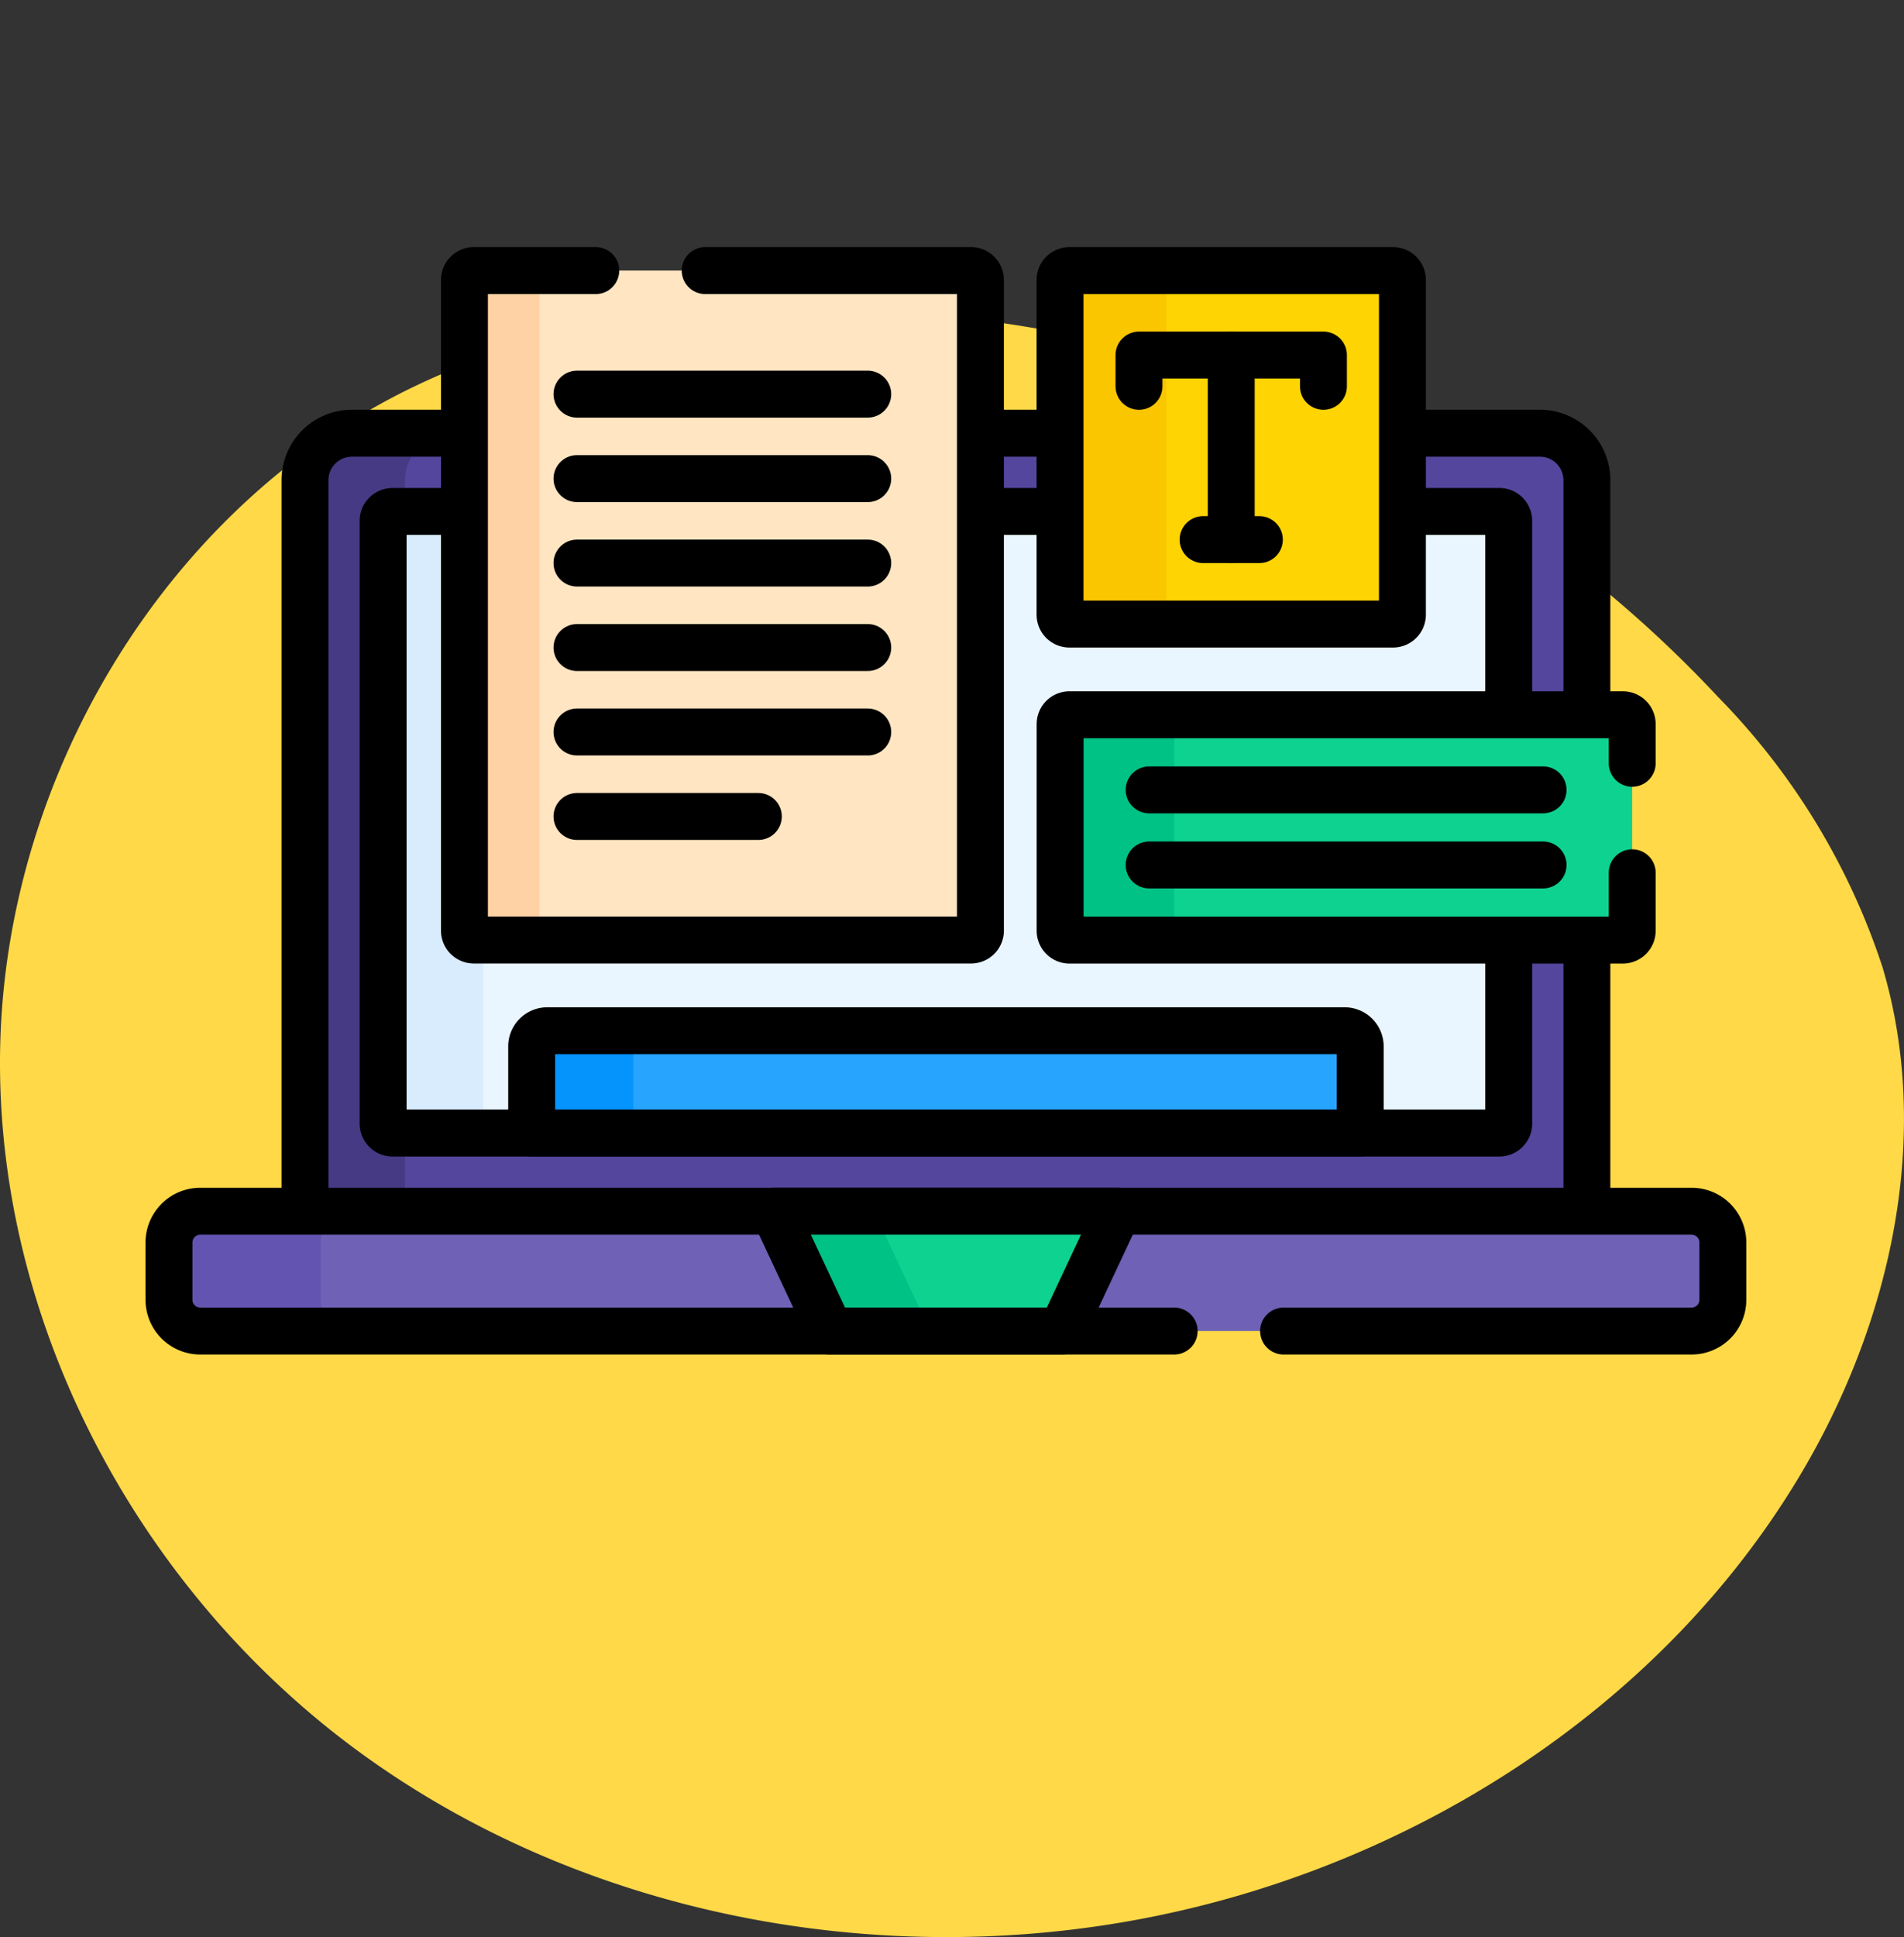 <svg xmlns="http://www.w3.org/2000/svg" xmlns:xlink="http://www.w3.org/1999/xlink" width="78.501" height="79.824" viewBox="0 0 78.501 79.824">
  <rect x="0" y="0" width="78.501" height="79.824" fill="#333333" stroke="none"/>
  <defs>
    <clipPath id="clip-path">
      <rect id="Rectángulo_401174" data-name="Rectángulo 401174" width="66" height="66" transform="translate(246.263 6621.738)" fill="#fff" stroke="#707070" stroke-width="1"/>
    </clipPath>
    <clipPath id="clip-path-2">
      <path id="path3606" d="M0-66H66V0H0Z"/>
    </clipPath>
  </defs>
  <g id="Grupo_1099376" data-name="Grupo 1099376" transform="translate(-240.263 -6621.738)">
    <path id="_12068" data-name="12068" d="M72.033,71.913c-8.038-1.11-16.53-.839-23.844,2.675C38.045,79.46,31.382,90.507,31.127,101.757s5.606,22.305,14.66,28.988,21,9.051,32.068,7.045c11.165-2.023,21.645-8.583,27.469-18.322,3.735-6.245,5.48-13.956,3.417-20.934a28.6,28.6,0,0,0-6.787-11.156A50.145,50.145,0,0,0,72.033,71.913Z" transform="translate(209.144 6563.081)" fill="#ffd947"/>
    <g id="Enmascarar_grupo_1098702" data-name="Enmascarar grupo 1098702" clip-path="url(#clip-path)">
      <g id="g3600" transform="translate(246.263 6687.738)">
        <g id="g3602">
          <g id="g3604" clip-path="url(#clip-path-2)">
            <g id="g3610" transform="translate(59.426 -15.959)">
              <path id="path3612" d="M0,0V-30.254a1.934,1.934,0,0,0-1.934-1.934H-50.918a1.934,1.934,0,0,0-1.934,1.934V0Z" fill="#53469c"/>
            </g>
            <g id="g3614" transform="translate(12.633 -48.146)">
              <path id="path3616" d="M0,0H-4.125A1.934,1.934,0,0,0-6.059,1.934V32.188h4.125V1.934A1.934,1.934,0,0,1,0,0" fill="#463a84"/>
            </g>
            <g id="g3618" transform="translate(59.426 -15.959)">
              <path id="path3620" d="M0,0V-30.254a1.934,1.934,0,0,0-1.934-1.934H-50.918a1.934,1.934,0,0,0-1.934,1.934V0Z" fill="none" stroke="#000" stroke-linecap="round" stroke-linejoin="round" stroke-miterlimit="10" stroke-width="1.934"/>
            </g>
            <g id="g3622" transform="translate(9.797 -19.697)">
              <path id="path3624" d="M0,0V-24.84a.387.387,0,0,1,.387-.387H46.02a.387.387,0,0,1,.387.387V0a.387.387,0,0,1-.387.387H.387A.387.387,0,0,1,0,0" fill="#eaf6ff"/>
            </g>
            <g id="g3626" transform="translate(13.922 -19.697)">
              <path id="path3628" d="M0,0V-24.84a.387.387,0,0,1,.387-.387H-3.738a.387.387,0,0,0-.387.387V0a.387.387,0,0,0,.387.387H.387A.387.387,0,0,1,0,0" fill="#d8ecfe"/>
            </g>
            <g id="g3630" transform="translate(9.797 -19.697)">
              <path id="path3632" d="M0,0V-24.84a.387.387,0,0,1,.387-.387H46.02a.387.387,0,0,1,.387.387V0a.387.387,0,0,1-.387.387H.387A.387.387,0,0,1,0,0Z" fill="none" stroke="#000" stroke-linecap="round" stroke-linejoin="round" stroke-miterlimit="10" stroke-width="1.934"/>
            </g>
            <g id="g3634" transform="translate(63.744 -16.088)">
              <path id="path3636" d="M0,0H-61.488a1.289,1.289,0,0,0-1.289,1.289V3.648a1.289,1.289,0,0,0,1.289,1.289H0A1.289,1.289,0,0,0,1.289,3.648V1.289A1.289,1.289,0,0,0,0,0" fill="#6e61b6"/>
            </g>
            <g id="g3638" transform="translate(7.219 -12.439)">
              <path id="path3640" d="M0,0V-2.359A1.289,1.289,0,0,1,1.289-3.648H-4.963A1.289,1.289,0,0,0-6.252-2.359V0A1.289,1.289,0,0,0-4.963,1.289H1.289A1.289,1.289,0,0,1,0,0" fill="#6354b1"/>
            </g>
            <g id="g3642" transform="translate(46.922 -11.15)">
              <path id="path3644" d="M0,0H16.822a1.289,1.289,0,0,0,1.289-1.289V-3.648a1.289,1.289,0,0,0-1.289-1.289H-44.666a1.289,1.289,0,0,0-1.289,1.289v2.359A1.289,1.289,0,0,0-44.666,0H-4.512" fill="none" stroke="#000" stroke-linecap="round" stroke-linejoin="round" stroke-miterlimit="10" stroke-width="1.934"/>
            </g>
            <g id="g3646" transform="translate(40.09 -16.088)">
              <path id="path3648" d="M0,0H-14.18l2.315,4.937h9.55Z" fill="#0ed290"/>
            </g>
            <g id="g3650" transform="translate(25.91 -16.088)">
              <path id="path3652" d="M0,0,2.315,4.937H6.44L4.125,0Z" fill="#00c285"/>
            </g>
            <g id="g3654" transform="translate(40.09 -16.088)">
              <path id="path3656" d="M0,0H-14.18l2.315,4.937h9.55Z" fill="none" stroke="#000" stroke-linecap="round" stroke-linejoin="round" stroke-miterlimit="10" stroke-width="1.934"/>
            </g>
            <g id="g3658" transform="translate(34.031 -27.264)">
              <path id="path3660" d="M0,0H-20.5a.387.387,0,0,1-.387-.387V-27.2a.387.387,0,0,1,.387-.387H0a.387.387,0,0,1,.387.387V-.387A.387.387,0,0,1,0,0" fill="#ffe5c2"/>
            </g>
            <g id="g3662" transform="translate(16.242 -27.65)">
              <path id="path3664" d="M0,0V-26.812A.387.387,0,0,1,.387-27.2H-2.707a.387.387,0,0,0-.387.387V0a.387.387,0,0,0,.387.387H.387A.387.387,0,0,1,0,0" fill="#fed2a4"/>
            </g>
            <g id="g3666" transform="translate(18.563 -54.85)">
              <path id="path3668" d="M0,0H-5.027a.387.387,0,0,0-.387.387V27.2a.387.387,0,0,0,.387.387h20.5a.387.387,0,0,0,.387-.387V.387A.387.387,0,0,0,15.469,0H4.512" fill="none" stroke="#000" stroke-linecap="round" stroke-linejoin="round" stroke-miterlimit="10" stroke-width="1.934"/>
            </g>
            <g id="g3670" transform="translate(17.789 -49.758)">
              <path id="path3672" d="M0,0H11.988" fill="none" stroke="#000" stroke-linecap="round" stroke-linejoin="round" stroke-miterlimit="10" stroke-width="1.934"/>
            </g>
            <g id="g3674" transform="translate(17.789 -46.277)">
              <path id="path3676" d="M0,0H11.988" fill="none" stroke="#000" stroke-linecap="round" stroke-linejoin="round" stroke-miterlimit="10" stroke-width="1.934"/>
            </g>
            <g id="g3678" transform="translate(17.789 -42.797)">
              <path id="path3680" d="M0,0H11.988" fill="none" stroke="#000" stroke-linecap="round" stroke-linejoin="round" stroke-miterlimit="10" stroke-width="1.934"/>
            </g>
            <g id="g3682" transform="translate(17.789 -39.316)">
              <path id="path3684" d="M0,0H11.988" fill="none" stroke="#000" stroke-linecap="round" stroke-linejoin="round" stroke-miterlimit="10" stroke-width="1.934"/>
            </g>
            <g id="g3686" transform="translate(17.789 -35.836)">
              <path id="path3688" d="M0,0H11.988" fill="none" stroke="#000" stroke-linecap="round" stroke-linejoin="round" stroke-miterlimit="10" stroke-width="1.934"/>
            </g>
            <g id="g3690" transform="translate(17.789 -32.355)">
              <path id="path3692" d="M0,0H7.477" fill="none" stroke="#000" stroke-linecap="round" stroke-linejoin="round" stroke-miterlimit="10" stroke-width="1.934"/>
            </g>
            <g id="g3694" transform="translate(51.434 -40.283)">
              <path id="path3696" d="M0,0H-13.342a.387.387,0,0,1-.387-.387V-14.18a.387.387,0,0,1,.387-.387H0a.387.387,0,0,1,.387.387V-.387A.387.387,0,0,1,0,0" fill="#fed402"/>
            </g>
            <g id="g3698" transform="translate(42.088 -40.67)">
              <path id="path3700" d="M0,0V-13.793a.387.387,0,0,1,.387-.387H-4a.387.387,0,0,0-.387.387V0A.387.387,0,0,0-4,.387H.387A.387.387,0,0,1,0,0" fill="#fac600"/>
            </g>
            <g id="g3702" transform="translate(51.434 -40.283)">
              <path id="path3704" d="M0,0H-13.342a.387.387,0,0,1-.387-.387V-14.18a.387.387,0,0,1,.387-.387H0a.387.387,0,0,1,.387.387V-.387A.387.387,0,0,1,0,0Z" fill="none" stroke="#000" stroke-linecap="round" stroke-linejoin="round" stroke-miterlimit="10" stroke-width="1.934"/>
            </g>
            <g id="g3706" transform="translate(40.96 -50.08)">
              <path id="path3708" d="M0,0V-1.289H7.605V0" fill="none" stroke="#000" stroke-linecap="round" stroke-linejoin="round" stroke-miterlimit="10" stroke-width="1.934"/>
            </g>
            <g id="g3710" transform="translate(44.763 -51.369)">
              <path id="path3712" d="M0,0V7.605" fill="none" stroke="#000" stroke-linecap="round" stroke-linejoin="round" stroke-miterlimit="10" stroke-width="1.934"/>
            </g>
            <g id="g3714" transform="translate(43.603 -43.764)">
              <path id="path3716" d="M0,0H2.32" fill="none" stroke="#000" stroke-linecap="round" stroke-linejoin="round" stroke-miterlimit="10" stroke-width="1.934"/>
            </g>
            <g id="g3718" transform="translate(60.908 -27.264)">
              <path id="path3720" d="M0,0H-22.816A.387.387,0,0,1-23.2-.387V-8.895a.387.387,0,0,1,.387-.387H0a.387.387,0,0,1,.387.387V-.387A.387.387,0,0,1,0,0" fill="#0ed290"/>
            </g>
            <g id="g3722" transform="translate(42.41 -27.65)">
              <path id="path3724" d="M0,0V-8.508a.387.387,0,0,1,.387-.387H-4.318a.387.387,0,0,0-.387.387V0a.387.387,0,0,0,.387.387H.387A.387.387,0,0,1,0,0" fill="#00c285"/>
            </g>
            <g id="g3726" transform="translate(61.295 -34.547)">
              <path id="path3728" d="M0,0V-1.611A.387.387,0,0,0-.387-2H-23.2a.387.387,0,0,0-.387.387V6.9a.387.387,0,0,0,.387.387H-.387A.387.387,0,0,0,0,6.9V4.512" fill="none" stroke="#000" stroke-linecap="round" stroke-linejoin="round" stroke-miterlimit="10" stroke-width="1.934"/>
            </g>
            <g id="g3730" transform="translate(57.621 -30.357)">
              <path id="path3732" d="M0,0H-16.242" fill="none" stroke="#000" stroke-linecap="round" stroke-linejoin="round" stroke-miterlimit="10" stroke-width="1.934"/>
            </g>
            <g id="g3734" transform="translate(41.379 -33.451)">
              <path id="path3736" d="M0,0H16.242" fill="none" stroke="#000" stroke-linecap="round" stroke-linejoin="round" stroke-miterlimit="10" stroke-width="1.934"/>
            </g>
            <g id="g3738" transform="translate(49.436 -23.525)">
              <path id="path3740" d="M0,0H-32.871a.645.645,0,0,0-.645.645v3.57H.645V.645A.645.645,0,0,0,0,0" fill="#27a5fe"/>
            </g>
            <g id="g3742" transform="translate(20.754 -23.525)">
              <path id="path3744" d="M0,0H-4.189a.645.645,0,0,0-.645.645v3.57H-.645V.645A.645.645,0,0,1,0,0" fill="#0593fc"/>
            </g>
            <g id="g3746" transform="translate(49.436 -23.525)">
              <path id="path3748" d="M0,0H-32.871a.645.645,0,0,0-.645.645v3.57H.645V.645A.645.645,0,0,0,0,0Z" fill="none" stroke="#000" stroke-linecap="round" stroke-linejoin="round" stroke-miterlimit="10" stroke-width="1.934"/>
            </g>
          </g>
        </g>
      </g>
    </g>
  </g>
</svg>
